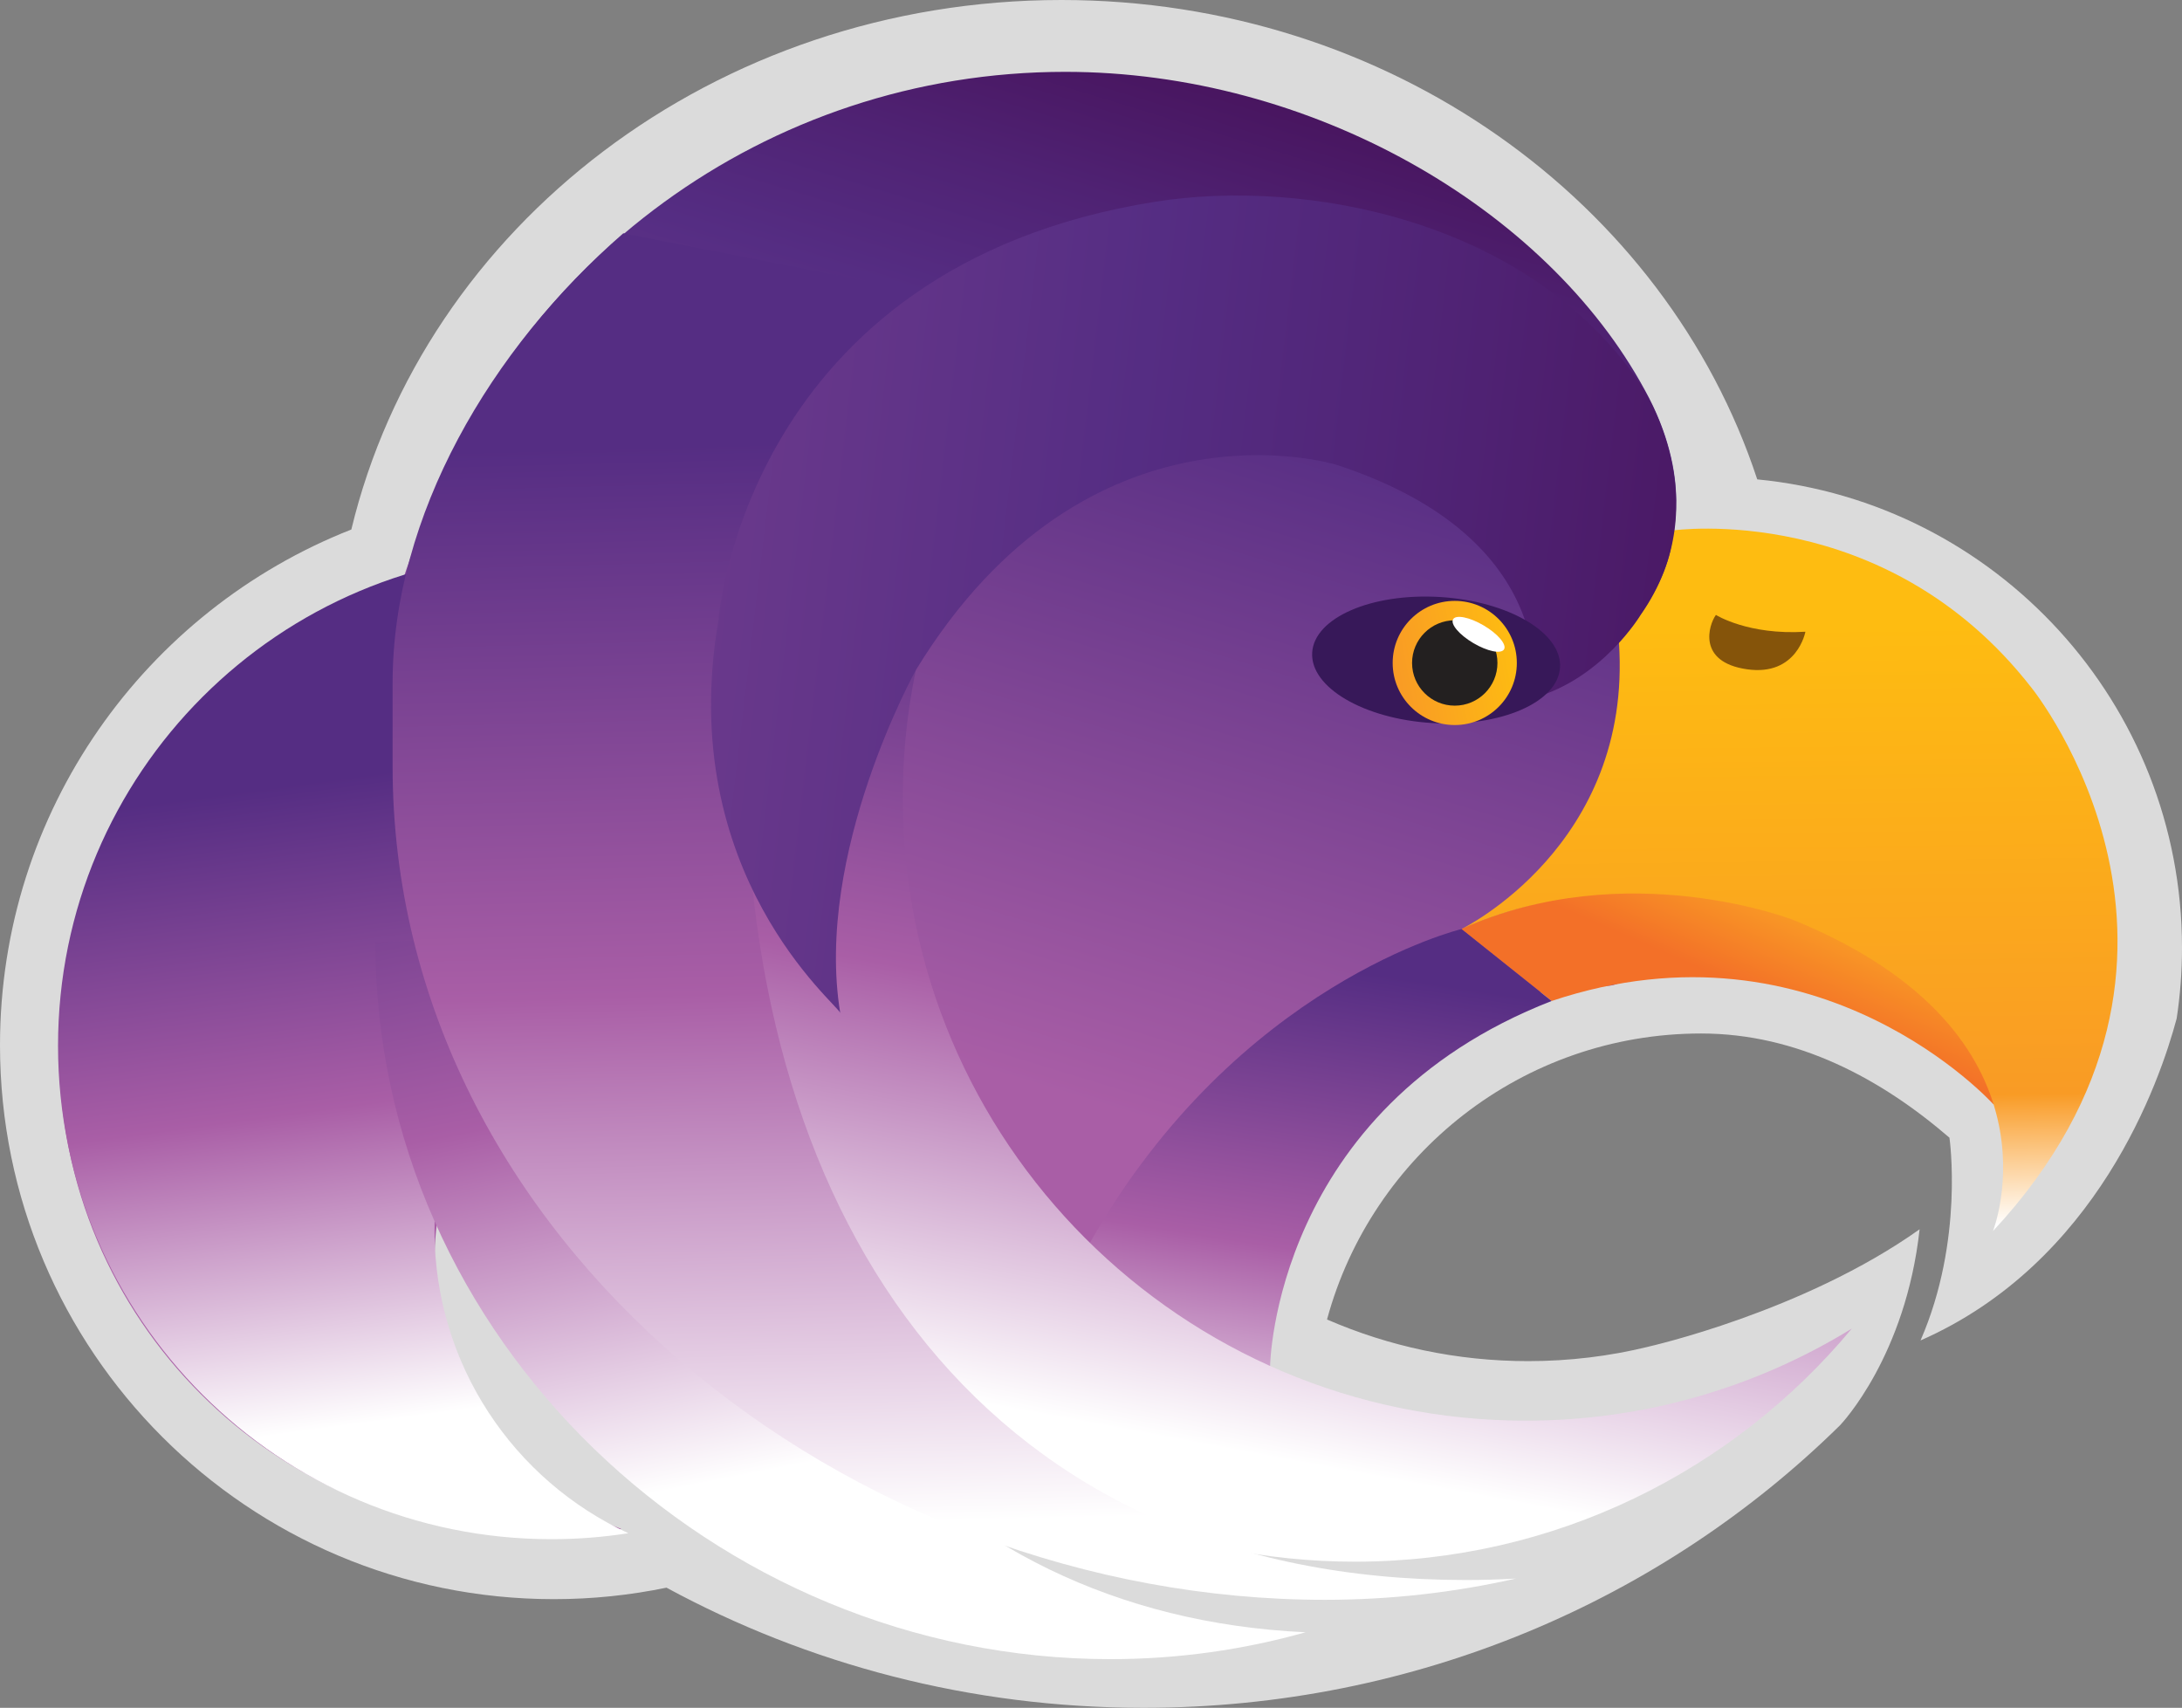 <?xml version="1.0" encoding="utf-8"?>
<!-- Generator: Adobe Illustrator 16.0.4, SVG Export Plug-In . SVG Version: 6.00 Build 0)  -->
<!DOCTYPE svg PUBLIC "-//W3C//DTD SVG 1.1//EN" "http://www.w3.org/Graphics/SVG/1.1/DTD/svg11.dtd">
<svg version="1.1" xmlns="http://www.w3.org/2000/svg" xmlns:xlink="http://www.w3.org/1999/xlink" x="0px" y="0px"
	 width="390.838px" height="305.916px" viewBox="0 0 390.838 305.916" enable-background="new 0 0 390.838 305.916"
	 xml:space="preserve">
<rect x="0" y="0" width="390.838" height="305.916" fill="#808080" stroke="none"/>
<g id="Calque_2" display="none">
</g>
<g id="Calque_1">
	<g>
		<path fill="#DBDBDB" d="M314.756,85.869C298.391,36.148,248.781,0,190.119,0C127.979,0,76.002,40.561,62.932,94.849
			C26.084,109.338,0,145.235,0,187.226c0,54.801,44.426,99.226,99.227,99.226c6.906,0,13.643-0.717,20.152-2.06
			c25.264,13.701,54.4,21.524,85.434,21.524c48.861,0,93.037-19.375,124.762-50.603c0.291-0.304,11.77-12.404,14.262-35.115
			c-20.846,14.831-48.625,21.036-48.625,21.036l0.002,0.008c-6.891,1.682-14.09,2.572-21.498,2.572
			c-12.801,0-24.98-2.66-36.016-7.458l-0.004-0.001c7.992-29.516,34.965-51.229,67.008-51.229c17.312,0,32.322,8.183,44.48,18.664
			c0,0,2.666,18.334-5.182,36.324l0.006-0.004c31.648-13.933,42.84-46.29,45.877-57.674c0.623-4.132,0.953-8.359,0.953-12.666
			C390.838,125.986,357.455,90.004,314.756,85.869z"/>
		<linearGradient id="SVGID_1_" gradientUnits="userSpaceOnUse" x1="207.275" y1="0.851" x2="151.33" y2="184.243">
			<stop  offset="0.012" style="stop-color:#461159"/>
			<stop  offset="0.185" style="stop-color:#4F2273"/>
			<stop  offset="0.322" style="stop-color:#552D83"/>
			<stop  offset="1" style="stop-color:#A95EA6"/>
		</linearGradient>
		<path fill="url(#SVGID_1_)" d="M110.073,273.41c-18.891-7.496-32.248-25.936-32.248-47.495c0-3.598,0.373-7.11,1.08-10.499h0.002
			c19.434,47.97,214.779,37.316,192.563,39.482c-27.893,2.718-35.345-4.411-50.46-12.219c2.17-35.693,30.576-66.092,66.817-66.092
			c16.28,0,14.118-81.753,12.019-81.572c0.256-1.771,0.391-3.581,0.391-5.423c0-5.083-1.391-12.082-5.577-19.654
			c-17.79-32.838-60.019-57.069-103.845-57.069c-53.75,0-99.398,34.69-115.775,82.906l0,0c-1.172,3.326-2.523,6.604-3.414,10.054
			l-0.234,0.072c-35.215,10.953-60.782,43.8-60.782,82.618c0,47.777,38.731,86.508,86.508,86.508c4.825,0,9.559-0.395,14.169-1.154
			L110.073,273.41z"/>
		<linearGradient id="SVGID_2_" gradientUnits="userSpaceOnUse" x1="53.801" y1="140.32" x2="69.19" y2="254.453">
			<stop  offset="0" style="stop-color:#552D83"/>
			<stop  offset="0.507" style="stop-color:#A95EA6"/>
			<stop  offset="1" style="stop-color:#FFFFFF"/>
		</linearGradient>
		<path fill="url(#SVGID_2_)" d="M98.776,98.947c-48.812,0-88.381,39.569-88.381,88.381c0,48.811,39.569,88.38,88.381,88.38
			c4.685,0,9.283-0.365,13.771-1.068c-20.496-9.462-34.721-30.192-34.721-54.248c0-8.778,1.894-17.113,5.293-24.618"/>
		<linearGradient id="SVGID_3_" gradientUnits="userSpaceOnUse" x1="311.853" y1="176.594" x2="318.265" y2="161.846">
			<stop  offset="0" style="stop-color:#F37028"/>
			<stop  offset="1" style="stop-color:#F99B25"/>
		</linearGradient>
		<path fill="url(#SVGID_3_)" d="M277.927,179.304c48.088-16.089,79.178,18.559,79.178,18.559
			c4.039-18.698-5.066-21.315-31.994-32.431c-33.736-13.922-63.335,0.986-63.335,0.986"/>
		<path fill="none" stroke="#232020" stroke-width="1.282" stroke-miterlimit="10" d="M278.997,123.227"/>
		<linearGradient id="SVGID_4_" gradientUnits="userSpaceOnUse" x1="321.156" y1="219.838" x2="319.874" y2="112.116">
			<stop  offset="0" style="stop-color:#FFFFFF"/>
			<stop  offset="0.217" style="stop-color:#F99B25"/>
			<stop  offset="1" style="stop-color:#FEBC11"/>
		</linearGradient>
		<path fill="url(#SVGID_4_)" d="M356.981,220.518c0,0,13.99-35.353-35.654-55.692c0,0-29.922-11.741-59.552,1.593
			c0,0,30.697-14.912,28.209-51.331c0,0,9.554-10.398,9.647-20.071c0,0,38.109-5.449,64.277,28.211
			C363.909,123.227,402.745,171.312,356.981,220.518z"/>
		<linearGradient id="SVGID_5_" gradientUnits="userSpaceOnUse" x1="331.698" y1="236.842" x2="331.698" y2="236.842">
			<stop  offset="0" style="stop-color:#FFFFFF"/>
			<stop  offset="1" style="stop-color:#3EC8F5"/>
		</linearGradient>
		<path fill="url(#SVGID_5_)" d="M331.698,236.842"/>
		<path fill="#85540A" d="M307.352,110.146c0,0,5.771,3.655,16.03,3.014c0,0-1.477,8.012-10.453,6.728
			C303.953,118.605,306.048,111.944,307.352,110.146z"/>
		<linearGradient id="SVGID_6_" gradientUnits="userSpaceOnUse" x1="240.815" y1="173.649" x2="225.427" y2="272.811">
			<stop  offset="0" style="stop-color:#552D83"/>
			<stop  offset="0.507" style="stop-color:#A95EA6"/>
			<stop  offset="1" style="stop-color:#FFFFFF"/>
		</linearGradient>
		<path fill="url(#SVGID_6_)" d="M261.775,166.418c0,0-40.188,9.667-66.553,56.206l10.425,27.13h20.195l1.658-5.072
			c0,0,0.634-45.991,50.426-65.378L261.775,166.418z"/>
		<linearGradient id="SVGID_7_" gradientUnits="userSpaceOnUse" x1="127.601" y1="120.557" x2="155.168" y2="259.996">
			<stop  offset="0" style="stop-color:#552D83"/>
			<stop  offset="0.507" style="stop-color:#A95EA6"/>
			<stop  offset="1" style="stop-color:#FFFFFF"/>
		</linearGradient>
		<path fill="url(#SVGID_7_)" d="M67.237,168.755c0,70.936,60.725,128.441,131.662,128.441c12.116,0,23.839-1.68,34.951-4.814
			c-68.134-3.152-109.78-56.683-109.78-125.596"/>
		<linearGradient id="SVGID_8_" gradientUnits="userSpaceOnUse" x1="245.164" y1="110.715" x2="217.529" y2="259.17">
			<stop  offset="0" style="stop-color:#552D83"/>
			<stop  offset="0.507" style="stop-color:#A95EA6"/>
			<stop  offset="1" style="stop-color:#FFFFFF"/>
		</linearGradient>
		<path fill="url(#SVGID_8_)" d="M331.698,237.982c-21.221,25.513-53.207,41.757-88.986,41.757
			c-63.896,0-115.692-51.796-115.692-115.691c0-50.695,32.606-93.773,77.992-109.409c-26.346,20.41-43.308,52.354-43.308,88.259
			c0,61.624,49.957,111.58,111.58,111.58C294.7,254.478,314.708,248.442,331.698,237.982z"/>
		<linearGradient id="SVGID_9_" gradientUnits="userSpaceOnUse" x1="167.451" y1="78.508" x2="172.534" y2="272.497">
			<stop  offset="0" style="stop-color:#552D83"/>
			<stop  offset="0.507" style="stop-color:#A95EA6"/>
			<stop  offset="1" style="stop-color:#FFFFFF"/>
		</linearGradient>
		<path fill="url(#SVGID_9_)" d="M111.646,41.787c-23.799,20.68-41.323,50.598-41.323,80.519v14.958
			c0,85.102,81.909,149.306,167.009,149.306c11.748,0,23.19-1.317,34.186-3.809c-2.969,0.172-5.959,0.261-8.971,0.261
			c-85.1,0-128.984-62.837-128.984-147.936c0-13.242,42.019-67.856,43.818-80.447"/>
		<linearGradient id="SVGID_10_" gradientUnits="userSpaceOnUse" x1="340.229" y1="126.123" x2="-96.546" y2="74.435">
			<stop  offset="0.012" style="stop-color:#461159"/>
			<stop  offset="0.185" style="stop-color:#4F2273"/>
			<stop  offset="0.322" style="stop-color:#552D83"/>
			<stop  offset="1" style="stop-color:#A95EA6"/>
		</linearGradient>
		<path fill="url(#SVGID_10_)" d="M274.538,125.052c0,0,6.133-28.341-35.218-41.814c0,0-44.415-13.746-75.269,36.789
			c0,0-18.246,32.797-13.545,61.434c-0.206-1.367-29.705-24.867-21.799-70.457c0,0,4.652-63.187,78.219-74.866
			c26.924-4.273,66.7,3.205,86.744,32.404c0,0,14.662,21.023,0.199,41.604l0,0C293.87,110.146,287.01,121.644,274.538,125.052z"/>
		
			<ellipse transform="matrix(0.998 0.06 -0.06 0.998 7.61 -15.308)" fill="#371859" cx="257.24" cy="118.338" rx="22.243" ry="11.313"/>
		
			<linearGradient id="SVGID_11_" gradientUnits="userSpaceOnUse" x1="-641.273" y1="-595.672" x2="-619.033" y2="-595.672" gradientTransform="matrix(0.982 -0.188 0.188 0.982 991.592 585.158)">
			<stop  offset="0" style="stop-color:#F99B25"/>
			<stop  offset="1" style="stop-color:#FEBC11"/>
		</linearGradient>
		<circle fill="url(#SVGID_11_)" cx="260.574" cy="118.754" r="11.12"/>
		<circle fill="#232020" cx="260.574" cy="118.755" r="7.646"/>
		
			<ellipse transform="matrix(0.509 -0.861 0.861 0.509 32.262 283.75)" fill="#FFFFFF" cx="264.757" cy="113.607" rx="1.831" ry="5.298"/>
	</g>
</g>
</svg>
